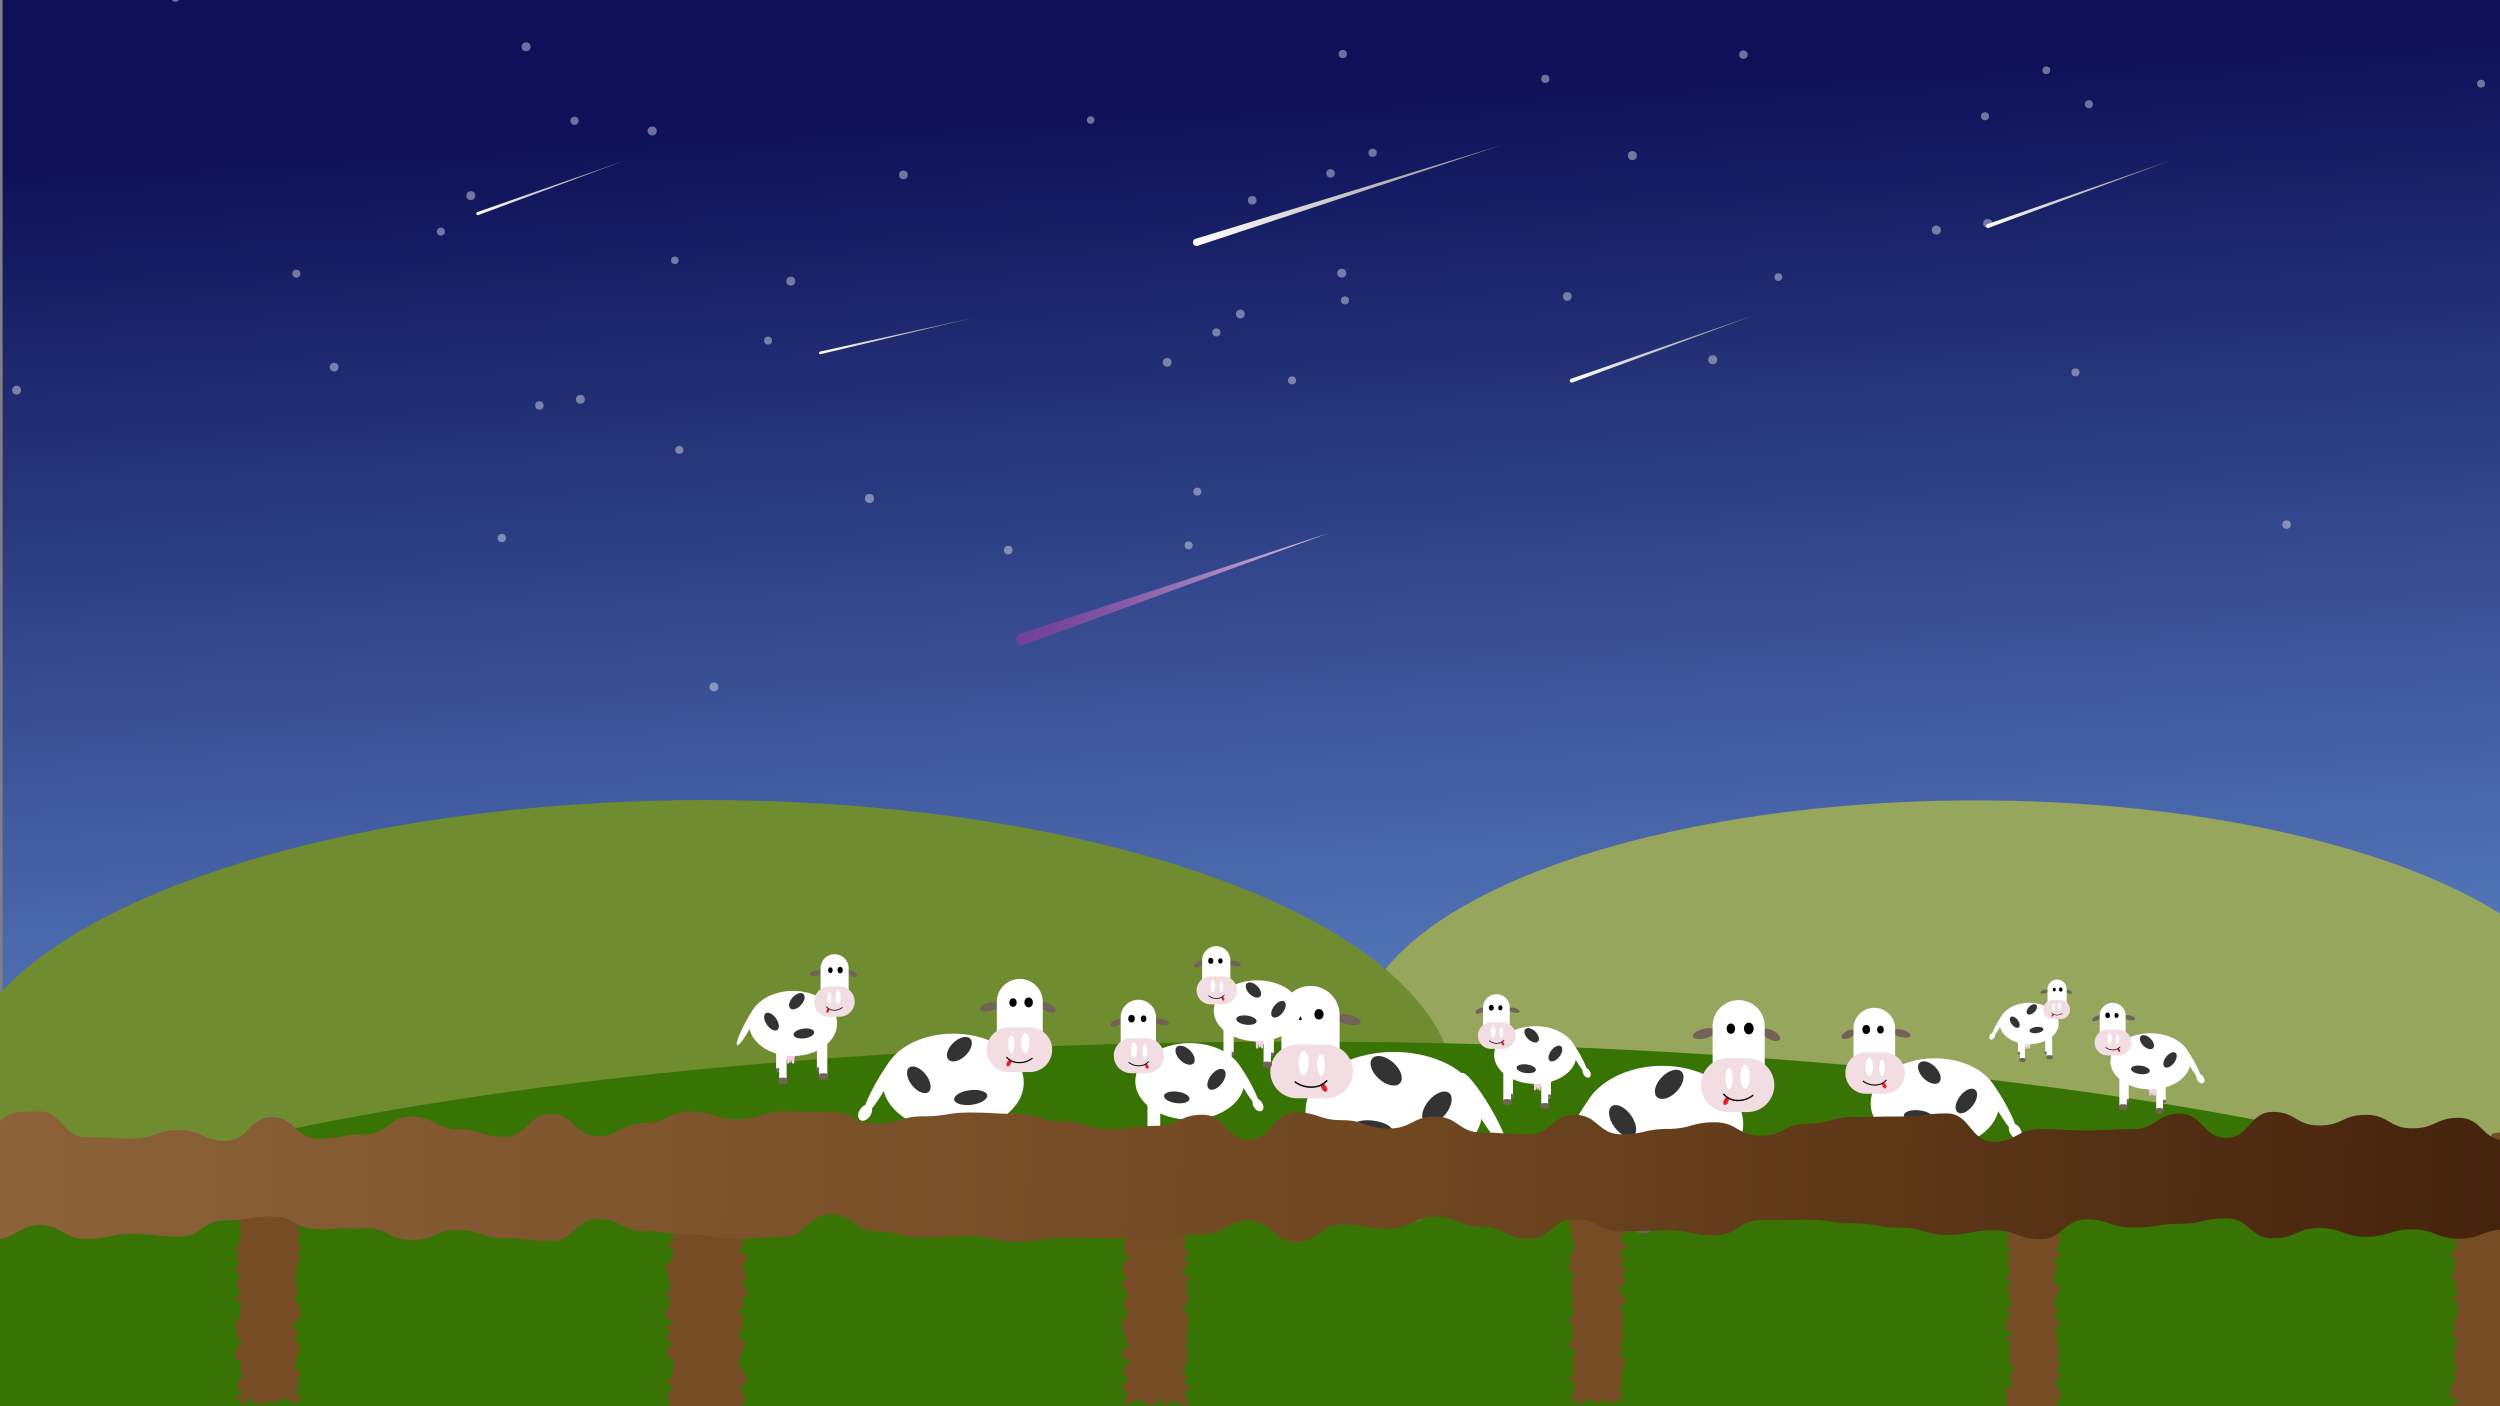 <svg xmlns="http://www.w3.org/2000/svg" xmlns:xlink="http://www.w3.org/1999/xlink" width="677.33mm" height="381mm" viewBox="0 0 1920 1080"><rect x="0" y="0" width="1920" height="1080" fill="#808080" stroke="none"/><defs><style>.cls-1{isolation:isolate;}.cls-2{fill:url(#linear-gradient);}.cls-3{fill:#96a65d;}.cls-4{fill:#6f8c30;}.cls-5{opacity:0.4;}.cls-6{fill:#fff;}.cls-7{mix-blend-mode:lighten;}.cls-8{fill:#838bc5;}.cls-9{fill:url(#linear-gradient-2);}.cls-10{fill:url(#linear-gradient-3);}.cls-11{fill:url(#linear-gradient-4);}.cls-12{fill:url(#linear-gradient-5);}.cls-13{fill:url(#linear-gradient-6);}.cls-14{fill:url(#linear-gradient-7);}.cls-15{fill:#387404;mix-blend-mode:darken;}.cls-16{fill:#736258;}.cls-17{fill:#f2d0e3;}.cls-18{fill:#f2dde3;}.cls-19{fill:#ed1c24;}.cls-20,.cls-22,.cls-23,.cls-24,.cls-25,.cls-26,.cls-27,.cls-28,.cls-29,.cls-30{fill:none;stroke:#000;stroke-miterlimit:10;}.cls-20{stroke-width:0.92px;}.cls-21{fill:#333;}.cls-22{stroke-width:0.59px;}.cls-23{stroke-width:0.54px;}.cls-24{stroke-width:1.13px;}.cls-25{stroke-width:0.53px;}.cls-26{stroke-width:0.39px;}.cls-27{stroke-width:0.84px;}.cls-28{stroke-width:0.57px;}.cls-29{stroke-width:1.08px;}.cls-30{stroke-width:0.72px;}.cls-31{fill:#754c24;}.cls-32{fill:url(#linear-gradient-8);}</style><linearGradient id="linear-gradient" x1="936.85" y1="992.71" x2="988.42" y2="33.9" gradientTransform="matrix(1, 0, 0, -1, 0, 1074.43)" gradientUnits="userSpaceOnUse"><stop offset="0" stop-color="#0e1158"/><stop offset="0.79" stop-color="#5b81c4"/><stop offset="1" stop-color="#7bb9e7"/></linearGradient><linearGradient id="linear-gradient-2" x1="780.42" y1="452.38" x2="1025.42" y2="452.38" gradientUnits="userSpaceOnUse"><stop offset="0" stop-color="#724098"/><stop offset="0.14" stop-color="#77479c"/><stop offset="0.33" stop-color="#855aa6"/><stop offset="0.56" stop-color="#9c7ab7"/><stop offset="0.82" stop-color="#bca5cf"/><stop offset="1" stop-color="#d5c7e1"/></linearGradient><linearGradient id="linear-gradient-3" x1="365.78" y1="144.11" x2="481.95" y2="144.11" gradientUnits="userSpaceOnUse"><stop offset="0" stop-color="#fff"/><stop offset="0.48" stop-color="#c6c6c6"/><stop offset="0.99" stop-color="#868685"/></linearGradient><linearGradient id="linear-gradient-4" x1="925.49" y1="131.25" x2="1147.74" y2="168.52" xlink:href="#linear-gradient-3"/><linearGradient id="linear-gradient-5" x1="628.99" y1="258.01" x2="748.74" y2="258.01" xlink:href="#linear-gradient-3"/><linearGradient id="linear-gradient-6" x1="1525.22" y1="149.04" x2="1669.24" y2="149.04" xlink:href="#linear-gradient-3"/><linearGradient id="linear-gradient-7" x1="1205.63" y1="267.74" x2="1349.65" y2="267.74" xlink:href="#linear-gradient-3"/><linearGradient id="linear-gradient-8" x1="-71.4" y1="1262.28" x2="1886.9" y2="1262.28" gradientTransform="matrix(1.01, 0.04, -0.03, 1.15, 103.24, -587.97)" gradientUnits="userSpaceOnUse"><stop offset="0" stop-color="#8c6239"/><stop offset="0.49" stop-color="#724922"/><stop offset="0.55" stop-color="#6f4721"/><stop offset="1" stop-color="#42210b"/></linearGradient></defs><g class="cls-1"><g id="Layer_1" data-name="Layer 1"><g id="BG2"><rect class="cls-2" x="2" width="1919" height="1080"/><ellipse class="cls-3" cx="1517.29" cy="799.5" rx="474.96" ry="184.79"/><ellipse class="cls-4" cx="541.75" cy="838.37" rx="575.5" ry="223.91"/><g id="stars" class="cls-5"><circle class="cls-6" cx="896.39" cy="278.24" r="3.37"/><circle class="cls-6" cx="548.27" cy="527.54" r="3.39"/><circle class="cls-6" cx="414.25" cy="311.38" r="3.25"/><circle class="cls-6" cx="256.61" cy="281.96" r="3.33"/><circle class="cls-6" cx="445.72" cy="306.67" r="3.41"/><circle class="cls-6" cx="404.05" cy="35.95" r="3.45"/><circle class="cls-6" cx="1253.66" cy="119.49" r="3.48"/><circle class="cls-6" cx="1571.59" cy="53.97" r="3"/><circle class="cls-6" cx="1338.93" cy="41.95" r="3.26"/><circle class="cls-6" cx="1186.79" cy="60.54" r="3.16"/><circle class="cls-6" cx="961.66" cy="153.82" r="3.32"/><circle class="cls-6" cx="607.3" cy="215.9" r="3.44"/><circle class="cls-6" cx="361.58" cy="150.25" r="3.44"/><circle class="cls-6" cx="667.75" cy="382.82" r="3.49"/><circle class="cls-6" cx="1032.96" cy="230.67" r="3.09"/><circle class="cls-6" cx="1031.25" cy="41.47" r="3.18"/><circle class="cls-6" cx="1315.37" cy="276.29" r="3.48"/><circle class="cls-6" cx="1487.13" cy="176.69" r="3.49"/><circle class="cls-6" cx="1905.45" cy="64.28" r="3.07"/><circle class="cls-6" cx="1756.08" cy="402.84" r="3.27"/><circle class="cls-6" cx="1524.5" cy="89.28" r="3.11"/><circle class="cls-6" cx="1365.74" cy="212.82" r="2.97"/><circle class="cls-6" cx="952.58" cy="241.17" r="3.38"/><circle class="cls-6" cx="837.66" cy="92.18" r="2.92"/><circle class="cls-6" cx="500.86" cy="100.6" r="3.49"/><circle class="cls-6" cx="338.59" cy="177.87" r="3.09"/><circle class="cls-6" cx="912.87" cy="418.85" r="3.1"/><circle class="cls-6" cx="934.15" cy="255.33" r="3.15"/><circle class="cls-6" cx="1021.85" cy="133.15" r="3.26"/><circle class="cls-6" cx="774.33" cy="422.43" r="3.3"/><circle class="cls-6" cx="521.74" cy="345.5" r="3.11"/><circle class="cls-6" cx="12.75" cy="299.62" r="3.42"/><circle class="cls-6" cx="385.36" cy="413.19" r="3.19"/><circle class="cls-6" cx="1604.29" cy="80.02" r="3.11"/><circle class="cls-6" cx="1593.98" cy="285.97" r="3.12"/><circle class="cls-6" cx="992.28" cy="292.13" r="3.11"/><circle class="cls-6" cx="919.55" cy="377.59" r="3.06"/><circle class="cls-6" cx="441.22" cy="92.76" r="3.16"/><circle class="cls-6" cx="518.29" cy="199.91" r="2.91"/><circle class="cls-6" cx="693.81" cy="134.33" r="3.37"/><circle class="cls-6" cx="1054.18" cy="117.35" r="3.21"/><circle class="cls-6" cx="1526.55" cy="171.54" r="3.44"/><circle class="cls-6" cx="1203.73" cy="227.66" r="3.34"/><circle class="cls-6" cx="1030.48" cy="209.79" r="3.45"/><circle class="cls-6" cx="589.9" cy="261.57" r="3.07"/><circle class="cls-6" cx="227.62" cy="210.19" r="3.07"/><circle class="cls-6" cx="134.69" cy="-1.94" r="3.28"/></g><g id="STARSNAKES"><g class="cls-7"><path class="cls-8" d="M785,491l236-81.77h0"/><path class="cls-9" d="M783.53,486.75,1021,409.23l-234.53,86a4.5,4.5,0,0,1-3.1-8.45Z"/></g><path class="cls-6" d="M367,164l113.75-41h0"/><path class="cls-10" d="M366.59,162.86,480.75,123,367.41,165.14a1.21,1.21,0,1,1-.84-2.27Z"/><path class="cls-6" d="M919.17,186.05,1154.58,111h0"/><path class="cls-11" d="M918.32,183.38,1154.58,111,920,188.71a2.8,2.8,0,1,1-1.76-5.31Z"/><path class="cls-6" d="M630,271l117.75-27h0"/><path class="cls-12" d="M629.78,270l118-26L630.22,272a1,1,0,0,1-1.2-.75,1,1,0,0,1,.74-1.2Z"/><path class="cls-6" d="M1526.73,173.56l141-50.55h0"/><path class="cls-13" d="M1526.23,172.15,1667.75,123l-140.51,52a1.5,1.5,0,0,1-1-2.82Z"/><path class="cls-6" d="M1207.15,292.26l141-50.55h0"/><path class="cls-14" d="M1206.64,290.85l141.53-49.14-140.51,52a1.5,1.5,0,1,1-1.05-2.81Z"/></g><ellipse class="cls-15" cx="995.79" cy="1036.26" rx="1105.54" ry="236.29"/><g id="CLOSWCOWS"><g id="goodcow"><ellipse class="cls-16" cx="760.25" cy="773.19" rx="7.92" ry="3.11" transform="translate(-161.1 201.42) rotate(-13.66)"/><ellipse class="cls-16" cx="804.8" cy="773.87" rx="3.04" ry="6.61" transform="translate(-242.91 1159.73) rotate(-64.1)"/><path class="cls-17" d="M724.92,876.49a1.21,1.21,0,1,0,2.41,0V865.92a1.21,1.21,0,0,0-2.41,0Z"/><path class="cls-17" d="M727.64,875.3a1.2,1.2,0,1,0,2.4,0V864.72a1.2,1.2,0,1,0-2.4,0Z"/><path class="cls-17" d="M730.7,875.76a1.54,1.54,0,0,0,3.08,0v-9.9a1.54,1.54,0,1,0-3.08,0Z"/><ellipse class="cls-17" cx="728.25" cy="866.21" rx="6.71" ry="7.89"/><path class="cls-6" d="M761.49,882.84a4,4,0,1,0,8.06,0V860.68a4,4,0,1,0-8.06,0Z"/><path class="cls-16" d="M760.53,884.41a2.63,2.63,0,0,0,2.63,2.63h2.59a2.63,2.63,0,0,0,0-5.26h-2.59a2.63,2.63,0,0,0-2.63,2.63Z"/><path class="cls-6" d="M764.06,889.82a5,5,0,1,0,10.08,0V856a5,5,0,0,0-10.08,0Z"/><path class="cls-16" d="M763.28,892.45a3.67,3.67,0,0,0,3.67,3.68h4.29a3.68,3.68,0,0,0,0-7.36H767a3.67,3.67,0,0,0-3.67,3.68Z"/><path class="cls-6" d="M711.4,883.52a3.35,3.35,0,0,0,6.7,0V864.68a3.35,3.35,0,0,0-6.7,0Z"/><path class="cls-16" d="M711,884.89a2.1,2.1,0,0,0,2.11,2.1h2a2.11,2.11,0,1,0,0-4.21h-2a2.11,2.11,0,0,0-2.11,2.11Z"/><path class="cls-6" d="M715.14,893.66a4.53,4.53,0,0,0,9.06,0V865.83a4.53,4.53,0,1,0-9.06,0Z"/><ellipse class="cls-6" cx="676.84" cy="832.78" rx="27.11" ry="4.22" transform="translate(-381.9 1007.99) rotate(-60.29)"/><ellipse class="cls-6" cx="732.07" cy="831.37" rx="54.18" ry="37.54"/><path class="cls-6" d="M765.56,791.82a17.64,17.64,0,1,0,35.28,0V769.46a17.64,17.64,0,0,0-35.28,0Z"/><path class="cls-18" d="M757.75,806.2a17.14,17.14,0,0,0,17.14,17.14h15.63a17.14,17.14,0,1,0,0-34.27H774.89a17.13,17.13,0,0,0-17.14,17.13Z"/><ellipse class="cls-6" cx="776.7" cy="801.96" rx="2.34" ry="6.84"/><ellipse class="cls-6" cx="787.44" cy="800.91" rx="3.06" ry="7.69"/><path class="cls-16" d="M713.82,897.53a3.68,3.68,0,0,0,3.68,3.68h4.28a3.68,3.68,0,1,0,0-7.35H717.5a3.67,3.67,0,0,0-3.68,3.67Z"/><ellipse cx="789.99" cy="769.86" rx="3.23" ry="3.79"/><ellipse cx="778.01" cy="769.96" rx="2.8" ry="3.3"/><ellipse class="cls-6" cx="664.41" cy="854.46" rx="6.86" ry="4.59" transform="translate(-415.56 926.57) rotate(-55.95)"/><ellipse class="cls-19" cx="774.84" cy="816.54" rx="2.71" ry="1.55" transform="translate(-311.61 1111.07) rotate(-61.67)"/><path class="cls-20" d="M773,811.79a11.36,11.36,0,0,0,6,3.85,16.3,16.3,0,0,0,13.92-3"/><ellipse class="cls-21" cx="705.66" cy="829.27" rx="6.68" ry="11.96" transform="translate(-361.61 613.43) rotate(-38.17)"/><ellipse class="cls-21" cx="736.79" cy="805.77" rx="11.58" ry="6.77" transform="translate(-352.74 734.74) rotate(-43.83)"/><ellipse class="cls-21" cx="745.47" cy="842.92" rx="12.78" ry="5.65" transform="translate(-100.11 100.47) rotate(-7.23)"/></g><g id="goodcow-2" data-name="goodcow"><ellipse class="cls-16" cx="626.64" cy="747.25" rx="4.97" ry="2.06" transform="translate(-170.72 185.76) rotate(-14.86)"/><ellipse class="cls-16" cx="654.5" cy="747.71" rx="2" ry="4.19" transform="translate(-313.75 971.14) rotate(-61.8)"/><path class="cls-17" d="M604.54,816.12a.76.76,0,1,0,1.52,0V809a.76.76,0,0,0-1.52,0Z"/><path class="cls-17" d="M606.24,815.32a.76.76,0,1,0,1.52,0v-7.13a.76.76,0,0,0-1.52,0Z"/><path class="cls-17" d="M608.16,815.64a1,1,0,1,0,1.93,0v-6.71a1,1,0,1,0-1.93,0Z"/><ellipse class="cls-17" cx="606.63" cy="809.23" rx="4.2" ry="5.26"/><path class="cls-6" d="M627.39,820.48a2.55,2.55,0,1,0,5.09,0V805.36a2.55,2.55,0,1,0-5.09,0Z"/><path class="cls-16" d="M626.76,821.35a1.73,1.73,0,0,0,1.73,1.73h1.56a1.73,1.73,0,0,0,0-3.46h-1.56a1.72,1.72,0,0,0-1.73,1.73Z"/><path class="cls-6" d="M629,825.18a3.18,3.18,0,0,0,6.36,0v-23a3.18,3.18,0,0,0-6.36,0Z"/><path class="cls-16" d="M628.48,826.71a2.42,2.42,0,0,0,2.42,2.42h2.54a2.43,2.43,0,1,0,0-4.85H630.9a2.42,2.42,0,0,0-2.42,2.43Z"/><path class="cls-6" d="M596.07,820.91a2.12,2.12,0,0,0,4.24,0V808.05a2.12,2.12,0,1,0-4.24,0Z"/><path class="cls-16" d="M595.76,821.67a1.38,1.38,0,0,0,1.38,1.38h1.24a1.38,1.38,0,0,0,0-2.76h-1.24a1.38,1.38,0,0,0-1.38,1.38Z"/><path class="cls-6" d="M598.4,827.71a2.87,2.87,0,0,0,5.73,0V808.77a2.87,2.87,0,1,0-5.73,0Z"/><ellipse class="cls-6" cx="574.48" cy="786.95" rx="17.8" ry="2.68" transform="translate(-390.29 923.13) rotate(-61.9)"/><ellipse class="cls-6" cx="609.02" cy="786.01" rx="33.88" ry="25.01"/><path class="cls-6" d="M630.21,760.82a10.78,10.78,0,0,0,21.56,0V743.61a10.78,10.78,0,1,0-21.56,0Z"/><path class="cls-18" d="M625.32,769.25a11.61,11.61,0,0,0,11.61,11.6h7.5a11.61,11.61,0,1,0,0-23.21h-7.5a11.61,11.61,0,0,0-11.61,11.61Z"/><ellipse class="cls-6" cx="636.92" cy="766.42" rx="1.46" ry="4.56"/><ellipse class="cls-6" cx="643.64" cy="765.72" rx="1.91" ry="5.12"/><path class="cls-16" d="M597.55,830.09a2.43,2.43,0,0,0,2.43,2.43h2.53a2.43,2.43,0,1,0,0-4.85H600a2.42,2.42,0,0,0-2.43,2.42Z"/><ellipse cx="645.23" cy="745.03" rx="2.02" ry="2.53"/><ellipse cx="637.75" cy="745.1" rx="1.75" ry="2.2"/><ellipse class="cls-19" cx="635.76" cy="776.13" rx="1.78" ry="0.98" transform="translate(-338.51 1015.67) rotate(-64.49)"/><path class="cls-22" d="M634.61,773a7.15,7.15,0,0,0,3.73,2.56,9.67,9.67,0,0,0,8.7-2"/><ellipse class="cls-21" cx="592.5" cy="784.61" rx="4.27" ry="7.79" transform="translate(-342.35 480.11) rotate(-34.9)"/><ellipse class="cls-21" cx="611.97" cy="768.96" rx="7.48" ry="4.36" transform="translate(-368.44 701.13) rotate(-47.53)"/><ellipse class="cls-21" cx="617.4" cy="793.71" rx="8" ry="3.76" transform="translate(-103.86 93.04) rotate(-7.95)"/></g><g id="goodcow-3" data-name="goodcow"><ellipse class="cls-16" cx="1162.66" cy="775.91" rx="1.83" ry="4.62" transform="translate(130.59 1718.58) rotate(-76.13)"/><ellipse class="cls-16" cx="1136.67" cy="776.31" rx="3.86" ry="1.79" transform="translate(-226.36 584.4) rotate(-26.32)"/><path class="cls-17" d="M1181.87,836.9a.7.7,0,0,0,1.4,0v-6.26a.7.7,0,1,0-1.4,0Z"/><path class="cls-17" d="M1180.28,836.19a.71.71,0,0,0,1.41,0v-6.26a.71.71,0,0,0-1.41,0Z"/><path class="cls-17" d="M1178.1,836.46a.9.9,0,0,0,1.8,0V830.6a.9.9,0,1,0-1.8,0Z"/><ellipse class="cls-17" cx="1181.33" cy="830.82" rx="3.91" ry="4.66"/><path class="cls-6" d="M1157.23,840.67a2.36,2.36,0,0,0,4.71,0V827.53a2.36,2.36,0,1,0-4.71,0Z"/><path class="cls-16" d="M1157.91,841.56a1.55,1.55,0,0,0,1.55,1.55h1.5a1.55,1.55,0,0,0,0-3.1h-1.5a1.56,1.56,0,0,0-1.55,1.55Z"/><path class="cls-6" d="M1154.56,844.79a2.95,2.95,0,1,0,5.89,0v-20a2.95,2.95,0,1,0-5.89,0Z"/><path class="cls-16" d="M1154.1,846.31a2.17,2.17,0,0,0,2.16,2.17h2.48a2.17,2.17,0,1,0,0-4.34h-2.48a2.17,2.17,0,0,0-2.16,2.17Z"/><path class="cls-6" d="M1187.25,841.06a2,2,0,1,0,3.91,0V829.89a2,2,0,1,0-3.91,0Z"/><path class="cls-16" d="M1187.79,841.84a1.23,1.23,0,0,0,1.23,1.24h1.17a1.24,1.24,0,1,0,0-2.47H1189a1.23,1.23,0,0,0-1.23,1.23Z"/><path class="cls-6" d="M1183.69,847.05a2.65,2.65,0,1,0,5.29,0V830.56a2.65,2.65,0,1,0-5.29,0Z"/><ellipse class="cls-6" cx="1211.32" cy="811.08" rx="2.47" ry="15.96" transform="translate(-242.16 699.11) rotate(-29.4)"/><ellipse class="cls-6" cx="1179.1" cy="810.25" rx="31.61" ry="22.16"/><path class="cls-6" d="M1139,787.1a10.25,10.25,0,1,0,20.49,0V773.5a10.25,10.25,0,0,0-20.49,0Z"/><path class="cls-18" d="M1135.05,795.39a10.14,10.14,0,0,0,10.14,10.15h8.74a10.15,10.15,0,0,0,0-20.3h-8.74a10.15,10.15,0,0,0-10.14,10.15Z"/><ellipse class="cls-6" cx="1153.07" cy="792.89" rx="1.36" ry="4.04"/><ellipse class="cls-6" cx="1146.8" cy="792.27" rx="1.78" ry="4.54"/><path class="cls-16" d="M1183,849.31a2.17,2.17,0,0,0,2.17,2.17h2.47a2.17,2.17,0,1,0,0-4.34h-2.47a2.17,2.17,0,0,0-2.17,2.17Z"/><ellipse cx="1145.31" cy="773.94" rx="1.88" ry="2.24"/><ellipse cx="1152.3" cy="774" rx="1.63" ry="1.95"/><ellipse class="cls-6" cx="1218.58" cy="823.88" rx="2.69" ry="4.04" transform="translate(-252.22 802.56) rotate(-33.23)"/><ellipse class="cls-19" cx="1154.15" cy="801.5" rx="0.91" ry="1.6" transform="translate(-240.53 630.23) rotate(-27.78)"/><path class="cls-23" d="M1155.22,798.69a6.63,6.63,0,0,1-3.48,2.28,9.41,9.41,0,0,1-8.11-1.75"/><ellipse class="cls-21" cx="1194.51" cy="809.01" rx="7.03" ry="3.91" transform="translate(-174.86 1263.08) rotate(-52.45)"/><ellipse class="cls-21" cx="1176.35" cy="795.14" rx="3.97" ry="6.79" transform="translate(-215.4 1076.33) rotate(-45.48)"/><ellipse class="cls-21" cx="1171.28" cy="817.07" rx="3.34" ry="7.46" transform="matrix(0.13, -0.99, 0.99, 0.13, 211.01, 1874.14)"/></g><g id="goodcow-4" data-name="goodcow"><ellipse class="cls-16" cx="1035.22" cy="782.89" rx="3.77" ry="9.9" transform="translate(38.28 1613.98) rotate(-76.91)"/><ellipse class="cls-16" cx="979.43" cy="783.72" rx="8.22" ry="3.7" transform="matrix(0.91, -0.42, 0.42, 0.91, -238.36, 482.89)"/><path class="cls-17" d="M1076.45,908a1.5,1.5,0,0,0,3,0V895.28a1.5,1.5,0,1,0-3,0Z"/><path class="cls-17" d="M1073,906.55a1.51,1.51,0,0,0,3,0V893.83a1.51,1.51,0,1,0-3,0Z"/><path class="cls-17" d="M1068.37,907.09a1.93,1.93,0,1,0,3.85,0V895.22a1.93,1.93,0,1,0-3.85,0Z"/><ellipse class="cls-17" cx="1075.29" cy="895.59" rx="8.4" ry="9.56"/><path class="cls-6" d="M1023.6,915.55a5,5,0,1,0,10,0V889.07a5,5,0,1,0-10,0Z"/><path class="cls-16" d="M1025.1,917.63a3.21,3.21,0,0,0,3.21,3.21h3.29a3.21,3.21,0,0,0,0-6.42h-3.29a3.21,3.21,0,0,0-3.21,3.21Z"/><path class="cls-6" d="M1017.86,924a6.28,6.28,0,1,0,12.56,0V883.42a6.28,6.28,0,0,0-12.56,0Z"/><path class="cls-16" d="M1016.91,927.38a4.48,4.48,0,0,0,4.48,4.47h5.5a4.48,4.48,0,1,0,0-9h-5.5a4.48,4.48,0,0,0-4.48,4.48Z"/><path class="cls-6" d="M1088,916.41a4.16,4.16,0,0,0,8.32,0V893.88a4.16,4.16,0,1,0-8.32,0Z"/><path class="cls-16" d="M1089.22,918.21a2.57,2.57,0,0,0,2.57,2.57h2.52a2.57,2.57,0,1,0,0-5.14h-2.52a2.57,2.57,0,0,0-2.57,2.57Z"/><path class="cls-6" d="M1080.39,928.63a5.64,5.64,0,1,0,11.28,0V895.32a5.64,5.64,0,1,0-11.28,0Z"/><ellipse class="cls-6" cx="1139.66" cy="855.08" rx="5.23" ry="33.12" transform="matrix(0.86, -0.51, 0.51, 0.86, -276.48, 698.45)"/><ellipse class="cls-6" cx="1070.51" cy="853.37" rx="67.85" ry="45.48"/><path class="cls-6" d="M984.14,804.31a22.34,22.34,0,1,0,44.68,0V779.52a22.34,22.34,0,1,0-44.68,0Z"/><path class="cls-18" d="M975.6,822.89a20.57,20.57,0,0,0,20.58,20.57H1018a20.58,20.58,0,1,0,0-41.15H996.18a20.57,20.57,0,0,0-20.58,20.58Z"/><ellipse class="cls-6" cx="1014.62" cy="817.74" rx="2.93" ry="8.29"/><ellipse class="cls-6" cx="1001.17" cy="816.47" rx="3.83" ry="9.31"/><path class="cls-16" d="M1078.84,933.53a4.48,4.48,0,0,0,4.48,4.48h5.5a4.48,4.48,0,0,0,0-9h-5.5a4.48,4.48,0,0,0-4.48,4.48Z"/><ellipse cx="997.98" cy="778.85" rx="4.04" ry="4.6"/><ellipse cx="1012.98" cy="778.97" rx="3.51" ry="3.99"/><ellipse class="cls-6" cx="1155.23" cy="881.34" rx="5.68" ry="8.4" transform="translate(-297.62 857.81) rotate(-36.41)"/><ellipse class="cls-19" cx="1016.95" cy="835.41" rx="1.93" ry="3.31" transform="translate(-281.24 619.08) rotate(-29.94)"/><path class="cls-24" d="M1019.25,829.66a14.23,14.23,0,0,1-7.46,4.66,20.92,20.92,0,0,1-17.42-3.58"/><ellipse class="cls-21" cx="1103.58" cy="850.83" rx="14.68" ry="8.25" transform="translate(-257.27 1150.64) rotate(-50.06)"/><ellipse class="cls-21" cx="1064.59" cy="822.37" rx="8.32" ry="14.27" transform="translate(-258.52 1065.31) rotate(-48.09)"/><ellipse class="cls-21" cx="1053.72" cy="867.37" rx="6.85" ry="16" transform="translate(66.24 1809.47) rotate(-83.11)"/></g><g id="goodcow-5" data-name="goodcow"><ellipse class="cls-16" cx="1635.55" cy="781.7" rx="1.78" ry="4.5" transform="translate(484.45 2182.07) rotate(-76.13)"/><ellipse class="cls-16" cx="1610.27" cy="782.09" rx="3.76" ry="1.74" transform="translate(-179.83 794.97) rotate(-26.32)"/><path class="cls-17" d="M1654.23,841a.69.69,0,0,0,1.37,0v-6.09a.69.69,0,0,0-1.37,0Z"/><path class="cls-17" d="M1652.69,840.33a.68.68,0,1,0,1.36,0v-6.08a.68.68,0,1,0-1.36,0Z"/><path class="cls-17" d="M1650.57,840.6a.88.88,0,0,0,1.75,0v-5.7a.88.88,0,1,0-1.75,0Z"/><ellipse class="cls-17" cx="1653.71" cy="835.11" rx="3.81" ry="4.53"/><path class="cls-6" d="M1630.27,844.69a2.29,2.29,0,0,0,4.58,0V831.91a2.29,2.29,0,1,0-4.58,0Z"/><path class="cls-16" d="M1630.93,845.56a1.5,1.5,0,0,0,1.51,1.5h1.45a1.51,1.51,0,1,0,0-3h-1.45a1.51,1.51,0,0,0-1.51,1.51Z"/><path class="cls-6" d="M1627.66,848.7a2.87,2.87,0,1,0,5.73,0V829.2a2.87,2.87,0,0,0-5.73,0Z"/><path class="cls-16" d="M1627.22,850.18a2.1,2.1,0,0,0,2.11,2.1h2.4a2.11,2.11,0,1,0,0-4.21h-2.4a2.1,2.1,0,0,0-2.11,2.11Z"/><path class="cls-6" d="M1659.46,845.07a1.91,1.91,0,1,0,3.81,0V834.21a1.91,1.91,0,1,0-3.81,0Z"/><path class="cls-16" d="M1660,845.83a1.2,1.2,0,0,0,1.2,1.21h1.13a1.21,1.21,0,1,0,0-2.41h-1.13a1.2,1.2,0,0,0-1.2,1.2Z"/><path class="cls-6" d="M1656,850.9a2.58,2.58,0,1,0,5.15,0v-16a2.58,2.58,0,1,0-5.15,0Z"/><ellipse class="cls-6" cx="1682.88" cy="815.91" rx="2.4" ry="15.52" transform="translate(-183.8 931.23) rotate(-29.4)"/><ellipse class="cls-6" cx="1651.54" cy="815.1" rx="30.74" ry="21.56"/><path class="cls-6" d="M1612.56,792.59a10,10,0,0,0,19.93,0V779.36a10,10,0,0,0-19.93,0Z"/><path class="cls-18" d="M1608.69,800.65a9.87,9.87,0,0,0,9.87,9.87h8.5a9.87,9.87,0,1,0,0-19.74h-8.5a9.87,9.87,0,0,0-9.87,9.87Z"/><ellipse class="cls-6" cx="1626.21" cy="798.22" rx="1.33" ry="3.93"/><ellipse class="cls-6" cx="1620.12" cy="797.61" rx="1.73" ry="4.41"/><path class="cls-16" d="M1655.28,853.09a2.1,2.1,0,0,0,2.11,2.11h2.41a2.11,2.11,0,0,0,0-4.21h-2.41a2.1,2.1,0,0,0-2.11,2.1Z"/><ellipse cx="1618.67" cy="779.78" rx="1.83" ry="2.18"/><ellipse cx="1625.47" cy="779.84" rx="1.59" ry="1.89"/><ellipse class="cls-6" cx="1689.93" cy="828.36" rx="2.61" ry="3.92" transform="translate(-177.59 1061.61) rotate(-33.23)"/><ellipse class="cls-19" cx="1627.27" cy="806.59" rx="0.88" ry="1.55" transform="translate(-188.38 851.31) rotate(-27.78)"/><path class="cls-25" d="M1628.31,803.86a6.35,6.35,0,0,1-3.38,2.21,9.09,9.09,0,0,1-7.89-1.7"/><ellipse class="cls-21" cx="1666.53" cy="813.9" rx="6.84" ry="3.81" transform="translate(5.64 1639.24) rotate(-52.45)"/><ellipse class="cls-21" cx="1648.86" cy="800.41" rx="3.86" ry="6.61" transform="translate(-77.96 1414.8) rotate(-45.48)"/><ellipse class="cls-21" cx="1643.93" cy="821.74" rx="3.24" ry="7.26" transform="translate(618.54 2346.97) rotate(-82.65)"/></g><g id="goodcow-6" data-name="goodcow"><ellipse class="cls-16" cx="1570.23" cy="761.39" rx="3.32" ry="1.32" transform="translate(-136.77 398.76) rotate(-13.87)"/><ellipse class="cls-16" cx="1588.89" cy="761.67" rx="1.28" ry="2.77" transform="translate(201.73 1848.19) rotate(-63.68)"/><path class="cls-17" d="M1555.43,805.17a.5.5,0,0,0,.51.5.5.5,0,0,0,.5-.5v-4.49a.5.5,0,0,0-.5-.51.51.51,0,0,0-.51.51Z"/><path class="cls-17" d="M1556.57,804.66a.51.51,0,1,0,1,0v-4.49a.51.51,0,0,0-1,0Z"/><path class="cls-17" d="M1557.85,804.86a.65.65,0,0,0,1.29,0v-4.21a.65.65,0,1,0-1.29,0Z"/><ellipse class="cls-17" cx="1556.83" cy="800.81" rx="2.81" ry="3.34"/><path class="cls-6" d="M1570.74,807.88a1.7,1.7,0,0,0,3.39,0v-9.44a1.7,1.7,0,0,0-3.39,0Z"/><path class="cls-16" d="M1570.34,808.52a1.11,1.11,0,0,0,1.11,1.11h1.08a1.11,1.11,0,1,0,0-2.22h-1.08a1.11,1.11,0,0,0-1.11,1.11Z"/><path class="cls-6" d="M1571.82,810.84a2.12,2.12,0,0,0,4.23,0V796.45a2.12,2.12,0,1,0-4.23,0Z"/><path class="cls-16" d="M1571.49,811.93a1.55,1.55,0,0,0,1.55,1.55h1.78a1.56,1.56,0,1,0,0-3.11H1573a1.56,1.56,0,0,0-1.55,1.56Z"/><path class="cls-6" d="M1549.77,808.16a1.41,1.41,0,1,0,2.81,0v-8a1.41,1.41,0,1,0-2.81,0Z"/><path class="cls-16" d="M1549.58,808.72a.89.89,0,0,0,.89.89h.83a.89.89,0,1,0,0-1.78h-.83a.89.89,0,0,0-.89.89Z"/><path class="cls-6" d="M1551.33,812.46a1.9,1.9,0,1,0,3.8,0V800.62a1.9,1.9,0,0,0-3.8,0Z"/><ellipse class="cls-6" cx="1535.3" cy="786.64" rx="11.46" ry="1.77" transform="translate(96.27 1738.03) rotate(-60.6)"/><ellipse class="cls-6" cx="1558.43" cy="786.04" rx="22.69" ry="15.91"/><path class="cls-6" d="M1572.48,769.42a7.36,7.36,0,0,0,14.72,0v-9.76a7.36,7.36,0,0,0-14.72,0Z"/><path class="cls-18" d="M1569.21,775.38a7.28,7.28,0,0,0,7.29,7.28h6.27a7.29,7.29,0,0,0,0-14.57h-6.27a7.29,7.29,0,0,0-7.29,7.29Z"/><ellipse class="cls-6" cx="1577.12" cy="773.58" rx="0.98" ry="2.9"/><ellipse class="cls-6" cx="1581.62" cy="773.13" rx="1.28" ry="3.26"/><path class="cls-16" d="M1550.78,814.08a1.55,1.55,0,0,0,1.55,1.56h1.78a1.56,1.56,0,0,0,0-3.12h-1.78a1.55,1.55,0,0,0-1.55,1.56Z"/><ellipse cx="1582.68" cy="759.97" rx="1.35" ry="1.61"/><ellipse cx="1577.67" cy="760.01" rx="1.17" ry="1.4"/><ellipse class="cls-6" cx="1530.09" cy="795.82" rx="2.9" ry="1.93" transform="translate(25.88 1639.54) rotate(-56.77)"/><ellipse class="cls-19" cx="1576.34" cy="779.76" rx="1.15" ry="0.65" transform="translate(151.81 1811.06) rotate(-62.22)"/><path class="cls-26" d="M1575.57,777.75a4.78,4.78,0,0,0,2.5,1.63,6.73,6.73,0,0,0,5.82-1.26"/><ellipse class="cls-21" cx="1547.36" cy="785.15" rx="2.81" ry="5.05" transform="translate(-157.95 1105.6) rotate(-37.55)"/><ellipse class="cls-21" cx="1560.4" cy="775.19" rx="4.88" ry="2.85" transform="translate(-95.69 1316.61) rotate(-44.52)"/><ellipse class="cls-21" cx="1564.04" cy="790.94" rx="5.36" ry="2.39" transform="translate(-88.37 206.7) rotate(-7.35)"/></g><g id="goodcow-7" data-name="goodcow"><ellipse class="cls-16" cx="1460.38" cy="793.74" rx="2.86" ry="7.22" transform="translate(339.59 2021.17) rotate(-76.13)"/><ellipse class="cls-16" cx="1419.79" cy="794.37" rx="6.03" ry="2.79" transform="translate(-205.02 711.79) rotate(-26.32)"/><path class="cls-17" d="M1490.37,889a1.1,1.1,0,1,0,2.19,0v-9.77a1.1,1.1,0,1,0-2.19,0Z"/><path class="cls-17" d="M1487.89,887.87a1.1,1.1,0,0,0,2.2,0V878.1a1.1,1.1,0,0,0-2.2,0Z"/><path class="cls-17" d="M1484.49,888.3a1.41,1.41,0,1,0,2.81,0v-9.15a1.41,1.41,0,1,0-2.81,0Z"/><ellipse class="cls-17" cx="1489.53" cy="879.49" rx="6.11" ry="7.27"/><path class="cls-6" d="M1451.9,894.86a3.68,3.68,0,0,0,7.36,0V874.35a3.68,3.68,0,1,0-7.36,0Z"/><path class="cls-16" d="M1453,896.26a2.42,2.42,0,0,0,2.42,2.42h2.34a2.42,2.42,0,1,0,0-4.83h-2.34a2.41,2.41,0,0,0-2.42,2.41Z"/><path class="cls-6" d="M1447.72,901.31a4.6,4.6,0,0,0,9.2,0V870a4.6,4.6,0,0,0-9.2,0Z"/><path class="cls-16" d="M1447,903.68a3.38,3.38,0,0,0,3.39,3.38h3.86a3.39,3.39,0,1,0,0-6.77h-3.86a3.39,3.39,0,0,0-3.39,3.39Z"/><path class="cls-6" d="M1498.77,895.49a3.06,3.06,0,0,0,6.11,0V878a3.06,3.06,0,1,0-6.11,0Z"/><path class="cls-16" d="M1499.61,896.7a1.93,1.93,0,0,0,1.93,1.94h1.82a1.94,1.94,0,0,0,0-3.87h-1.82a1.93,1.93,0,0,0-1.93,1.93Z"/><path class="cls-6" d="M1493.21,904.84a4.14,4.14,0,0,0,8.27,0V879.08a4.14,4.14,0,0,0-8.27,0Z"/><ellipse class="cls-6" cx="1536.36" cy="848.67" rx="3.85" ry="24.92" transform="translate(-218.75 863.52) rotate(-29.4)"/><ellipse class="cls-6" cx="1486.05" cy="847.37" rx="49.36" ry="34.61"/><path class="cls-6" d="M1423.47,811.22a16,16,0,0,0,32,0V790a16,16,0,0,0-32,0Z"/><path class="cls-18" d="M1417.26,824.17A15.85,15.85,0,0,0,1433.1,840h13.64a15.85,15.85,0,1,0,0-31.69H1433.1a15.84,15.84,0,0,0-15.84,15.84Z"/><ellipse class="cls-6" cx="1445.39" cy="820.26" rx="2.13" ry="6.31"/><ellipse class="cls-6" cx="1435.61" cy="819.29" rx="2.79" ry="7.09"/><path class="cls-16" d="M1492.06,908.36a3.38,3.38,0,0,0,3.38,3.38h3.86a3.38,3.38,0,1,0,0-6.76h-3.86a3.38,3.38,0,0,0-3.38,3.38Z"/><ellipse cx="1433.29" cy="790.67" rx="2.94" ry="3.5"/><ellipse cx="1444.2" cy="790.76" rx="2.55" ry="3.04"/><ellipse class="cls-6" cx="1547.69" cy="868.65" rx="4.2" ry="6.3" transform="translate(-222.94 990.24) rotate(-33.23)"/><ellipse class="cls-19" cx="1447.09" cy="833.7" rx="1.42" ry="2.49" transform="translate(-221.78 770.46) rotate(-27.78)"/><path class="cls-27" d="M1448.76,829.33a10.31,10.31,0,0,1-5.43,3.54,14.66,14.66,0,0,1-12.67-2.73"/><ellipse class="cls-21" cx="1510.11" cy="845.43" rx="10.98" ry="6.11" transform="translate(-80.46 1527.54) rotate(-52.45)"/><ellipse class="cls-21" cx="1481.75" cy="823.78" rx="6.2" ry="10.61" transform="translate(-144.56 1302.63) rotate(-45.48)"/><ellipse class="cls-21" cx="1473.84" cy="858.02" rx="5.21" ry="11.65" transform="translate(434.23 2209.91) rotate(-82.65)"/></g><g id="goodcow-8" data-name="goodcow"><ellipse class="cls-16" cx="948.21" cy="740.02" rx="1.94" ry="4.89" transform="translate(2.4 1483.1) rotate(-76.13)"/><ellipse class="cls-16" cx="920.74" cy="740.45" rx="4.08" ry="1.89" transform="translate(-232.84 484.95) rotate(-26.32)"/><path class="cls-17" d="M968.51,804.48a.74.74,0,0,0,1.48,0v-6.61a.74.74,0,1,0-1.48,0Z"/><path class="cls-17" d="M966.83,803.73a.76.76,0,0,0,.75.75.75.75,0,0,0,.74-.75v-6.61a.74.74,0,0,0-.74-.74.75.75,0,0,0-.75.74Z"/><path class="cls-17" d="M964.53,804a1,1,0,1,0,1.9,0v-6.19a.95.95,0,0,0-1.9,0Z"/><ellipse class="cls-17" cx="967.94" cy="798.06" rx="4.14" ry="4.92"/><path class="cls-6" d="M942.47,808.47a2.49,2.49,0,0,0,5,0V794.58a2.49,2.49,0,1,0-5,0Z"/><path class="cls-16" d="M943.19,809.41a1.63,1.63,0,0,0,1.64,1.64h1.58a1.64,1.64,0,1,0,0-3.27h-1.58a1.63,1.63,0,0,0-1.64,1.63Z"/><path class="cls-6" d="M939.64,812.83a3.12,3.12,0,0,0,6.23,0V791.64a3.12,3.12,0,0,0-6.23,0Z"/><path class="cls-16" d="M939.16,814.43a2.28,2.28,0,0,0,2.29,2.29h2.61a2.29,2.29,0,1,0,0-4.58h-2.61a2.29,2.29,0,0,0-2.29,2.29Z"/><path class="cls-6" d="M974.19,808.89a2.07,2.07,0,0,0,4.14,0V797.08a2.07,2.07,0,1,0-4.14,0Z"/><path class="cls-16" d="M974.76,809.71a1.31,1.31,0,0,0,1.31,1.31h1.23a1.31,1.31,0,1,0,0-2.62h-1.23a1.31,1.31,0,0,0-1.31,1.31Z"/><path class="cls-6" d="M970.43,815.22a2.8,2.8,0,1,0,5.6,0V797.78a2.8,2.8,0,1,0-5.6,0Z"/><ellipse class="cls-6" cx="999.64" cy="777.2" rx="2.61" ry="16.87" transform="translate(-252.79 590.83) rotate(-29.4)"/><ellipse class="cls-6" cx="965.59" cy="776.32" rx="33.41" ry="23.43"/><path class="cls-6" d="M923.23,751.85a10.83,10.83,0,0,0,21.66,0V737.48a10.83,10.83,0,0,0-21.66,0Z"/><path class="cls-18" d="M919,760.62a10.72,10.72,0,0,0,10.73,10.72H939a10.73,10.73,0,1,0,0-21.45h-9.23A10.72,10.72,0,0,0,919,760.62Z"/><ellipse class="cls-6" cx="938.07" cy="757.97" rx="1.44" ry="4.27"/><ellipse class="cls-6" cx="931.44" cy="757.31" rx="1.89" ry="4.8"/><path class="cls-16" d="M969.65,817.6a2.29,2.29,0,0,0,2.29,2.29h2.62a2.29,2.29,0,0,0,0-4.58h-2.62a2.3,2.3,0,0,0-2.29,2.29Z"/><ellipse cx="929.87" cy="737.94" rx="1.99" ry="2.37"/><ellipse cx="937.26" cy="738" rx="1.73" ry="2.06"/><ellipse class="cls-6" cx="1007.31" cy="790.72" rx="2.84" ry="4.27" transform="translate(-268.6 681.35) rotate(-33.23)"/><ellipse class="cls-19" cx="939.21" cy="767.07" rx="0.96" ry="1.69" transform="translate(-249.25 526.1) rotate(-27.78)"/><path class="cls-28" d="M940.35,764.11a7.12,7.12,0,0,1-3.68,2.4,10,10,0,0,1-8.58-1.85"/><ellipse class="cls-21" cx="981.87" cy="775.01" rx="7.43" ry="4.14" transform="translate(-230.96 1081.21) rotate(-52.45)"/><ellipse class="cls-21" cx="962.67" cy="760.35" rx="4.2" ry="7.18" transform="translate(-254.45 913.59) rotate(-45.48)"/><ellipse class="cls-21" cx="957.32" cy="783.53" rx="3.53" ry="7.88" transform="translate(57.7 1632.68) rotate(-82.65)"/></g><g id="goodcow-9" data-name="goodcow"><ellipse class="cls-16" cx="1308.91" cy="793.88" rx="9.12" ry="3.71" transform="translate(-156.29 350.39) rotate(-14.4)"/><ellipse class="cls-16" cx="1360.11" cy="794.69" rx="3.6" ry="7.65" transform="translate(29.85 1638.41) rotate(-62.68)"/><path class="cls-17" d="M1268.3,917.47a1.39,1.39,0,0,0,2.77,0V904.72a1.39,1.39,0,1,0-2.77,0Z"/><path class="cls-17" d="M1271.42,916a1.39,1.39,0,1,0,2.77,0V903.28a1.39,1.39,0,0,0-2.77,0Z"/><path class="cls-17" d="M1274.93,916.6a1.78,1.78,0,1,0,3.56,0v-12a1.78,1.78,0,0,0-3.56,0Z"/><ellipse class="cls-17" cx="1272.12" cy="905.12" rx="7.71" ry="9.43"/><path class="cls-6" d="M1310.3,925.21a4.67,4.67,0,1,0,9.33,0V898.3a4.67,4.67,0,0,0-9.33,0Z"/><path class="cls-16" d="M1309.17,926.88a3.12,3.12,0,0,0,3.11,3.12h2.91a3.12,3.12,0,0,0,0-6.24h-2.91a3.12,3.12,0,0,0-3.11,3.12Z"/><path class="cls-6" d="M1313.25,933.6a5.83,5.83,0,1,0,11.65,0v-41a5.83,5.83,0,1,0-11.65,0Z"/><path class="cls-16" d="M1312.32,936.5a4.37,4.37,0,0,0,4.37,4.37h4.76a4.37,4.37,0,1,0,0-8.74h-4.76a4.37,4.37,0,0,0-4.37,4.37Z"/><path class="cls-6" d="M1252.73,926a3.88,3.88,0,1,0,7.76,0V903.12a3.88,3.88,0,1,0-7.76,0Z"/><path class="cls-16" d="M1252.19,927.45a2.49,2.49,0,0,0,2.49,2.49H1257a2.49,2.49,0,0,0,0-5h-2.28a2.5,2.5,0,0,0-2.49,2.49Z"/><path class="cls-6" d="M1257,938.17a5.25,5.25,0,0,0,10.49,0V904.43a5.25,5.25,0,0,0-10.49,0Z"/><ellipse class="cls-6" cx="1213.04" cy="865.14" rx="32.12" ry="4.89" transform="translate(-128.24 1513.91) rotate(-61.31)"/><ellipse class="cls-6" cx="1276.52" cy="863.45" rx="62.27" ry="44.9"/><path class="cls-6" d="M1315.29,817.47a20,20,0,0,0,40,0V788.09a20,20,0,0,0-40,0Z"/><path class="cls-18" d="M1306.32,833.35a20.71,20.71,0,0,0,20.7,20.71h15.39a20.71,20.71,0,0,0,0-41.41H1327a20.7,20.7,0,0,0-20.7,20.7Z"/><ellipse class="cls-6" cx="1327.81" cy="828.28" rx="2.69" ry="8.18"/><ellipse class="cls-6" cx="1340.16" cy="827.02" rx="3.51" ry="9.19"/><path class="cls-16" d="M1255.48,942.58a4.37,4.37,0,0,0,4.37,4.37h4.76a4.38,4.38,0,0,0,0-8.75h-4.76a4.37,4.37,0,0,0-4.37,4.38Z"/><ellipse cx="1343.09" cy="789.89" rx="3.71" ry="4.54"/><ellipse cx="1329.32" cy="790.01" rx="3.22" ry="3.94"/><ellipse class="cls-6" cx="1198.75" cy="891.06" rx="8.11" ry="5.34" transform="translate(-186.25 1450.31) rotate(-58.61)"/><ellipse class="cls-19" cx="1325.67" cy="845.72" rx="3.21" ry="1.8" transform="translate(-23.04 1654.19) rotate(-63.48)"/><path class="cls-29" d="M1323.56,840a13.08,13.08,0,0,0,6.86,4.6,18.1,18.1,0,0,0,16-3.54"/><ellipse class="cls-21" cx="1246.16" cy="860.94" rx="7.79" ry="14.1" transform="translate(-267.99 899.56) rotate(-36.1)"/><ellipse class="cls-21" cx="1281.95" cy="832.84" rx="13.57" ry="7.93" transform="translate(-206.77 1180.29) rotate(-46.15)"/><ellipse class="cls-21" cx="1291.92" cy="877.27" rx="14.7" ry="6.75" transform="matrix(0.99, -0.13, 0.13, 0.99, -105.5, 180.22)"/></g><g id="goodcow-10" data-name="goodcow"><ellipse class="cls-16" cx="892.01" cy="784.94" rx="2.43" ry="6.13" transform="translate(-83.93 1462.7) rotate(-76.13)"/><ellipse class="cls-16" cx="857.55" cy="785.48" rx="5.12" ry="2.37" transform="translate(-259.35 461.61) rotate(-26.32)"/><path class="cls-17" d="M917.48,865.8a.93.93,0,1,0,1.86,0v-8.29a.93.93,0,1,0-1.86,0Z"/><path class="cls-17" d="M915.37,864.87a.94.94,0,0,0,1.87,0v-8.3a.94.94,0,0,0-1.87,0Z"/><path class="cls-17" d="M912.48,865.23a1.2,1.2,0,0,0,2.39,0v-7.77a1.2,1.2,0,1,0-2.39,0Z"/><ellipse class="cls-17" cx="916.77" cy="857.75" rx="5.19" ry="6.17"/><path class="cls-6" d="M884.81,870.8a3.13,3.13,0,1,0,6.25,0V853.38a3.13,3.13,0,0,0-6.25,0Z"/><path class="cls-16" d="M885.72,872a2.05,2.05,0,0,0,2,2h2a2,2,0,0,0,0-4.1h-2a2.05,2.05,0,0,0-2,2Z"/><path class="cls-6" d="M881.27,876.27a3.91,3.91,0,1,0,7.81,0V849.7a3.91,3.91,0,1,0-7.81,0Z"/><path class="cls-16" d="M880.66,878.28a2.87,2.87,0,0,0,2.87,2.88h3.28a2.88,2.88,0,1,0,0-5.75h-3.28a2.87,2.87,0,0,0-2.87,2.87Z"/><path class="cls-6" d="M924.61,871.33a2.6,2.6,0,1,0,5.19,0V856.52a2.6,2.6,0,1,0-5.19,0Z"/><path class="cls-16" d="M925.32,872.36A1.64,1.64,0,0,0,927,874h1.55a1.64,1.64,0,0,0,0-3.28H927a1.65,1.65,0,0,0-1.64,1.64Z"/><path class="cls-6" d="M919.89,879.27a3.51,3.51,0,0,0,7,0V857.4a3.51,3.51,0,0,0-7,0Z"/><ellipse class="cls-6" cx="956.52" cy="831.58" rx="3.27" ry="21.16" transform="translate(-285.04 576.67) rotate(-29.4)"/><ellipse class="cls-6" cx="913.81" cy="830.47" rx="41.91" ry="29.38"/><path class="cls-6" d="M860.68,799.78a13.59,13.59,0,1,0,27.17,0v-18a13.59,13.59,0,1,0-27.17,0Z"/><path class="cls-18" d="M855.4,810.78a13.45,13.45,0,0,0,13.46,13.45h11.58a13.45,13.45,0,1,0,0-26.9H868.86a13.45,13.45,0,0,0-13.46,13.45Z"/><ellipse class="cls-6" cx="879.29" cy="807.46" rx="1.81" ry="5.35"/><ellipse class="cls-6" cx="870.98" cy="806.64" rx="2.36" ry="6.02"/><path class="cls-16" d="M918.91,882.26a2.87,2.87,0,0,0,2.87,2.87h3.28a2.87,2.87,0,1,0,0-5.74h-3.28a2.87,2.87,0,0,0-2.87,2.87Z"/><ellipse cx="869.01" cy="782.33" rx="2.5" ry="2.97"/><ellipse cx="878.27" cy="782.41" rx="2.17" ry="2.58"/><ellipse class="cls-6" cx="966.14" cy="848.55" rx="3.56" ry="5.35" transform="translate(-307.02 668.25) rotate(-33.23)"/><ellipse class="cls-19" cx="880.73" cy="818.87" rx="1.2" ry="2.12" transform="translate(-280.13 504.81) rotate(-27.78)"/><path class="cls-30" d="M882.15,815.16a8.87,8.87,0,0,1-4.61,3,12.48,12.48,0,0,1-10.76-2.32"/><ellipse class="cls-21" cx="934.24" cy="828.83" rx="9.32" ry="5.19" transform="translate(-292.24 1064.47) rotate(-52.45)"/><ellipse class="cls-21" cx="910.16" cy="810.44" rx="5.26" ry="9" transform="translate(-305.86 891.11) rotate(-45.48)"/><ellipse class="cls-21" cx="903.44" cy="839.52" rx="4.42" ry="9.89" transform="matrix(0.13, -0.99, 0.99, 0.13, -44.81, 1628.07)"/></g></g><g id="bridge"><path class="cls-31" d="M227.91,1076.38c-1.31,1.34-1.53,1.07-3.4,1.07s-1.88-3.19-3.75-3.19-1.88-.34-3.75-.34-1.87,2.65-3.75,2.65-1.87.68-3.75.68-1.87-1-3.75-1-1.87,2.91-3.75,2.91-1.87-1-3.75-1-1.87-.86-3.75-.86-1.87-3.34-3.75-3.34-1.87,5.45-3.75,5.45-1.13-2.71-2.45-4-3.3-.6-3.3-2.5,4.7-1.89,4.7-3.79-3.75-1.9-3.75-3.79.55-1.9.55-3.8,3.34-1.89,3.34-3.79-.79-1.89-.79-3.79-1.33-1.89-1.33-3.79,1.27-1.89,1.27-3.79-4.69-1.9-4.69-3.79.33-1.9.33-3.8,1-1.9,1-3.79,4.09-1.9,4.09-3.79-3.13-1.9-3.13-3.8-1-1.89-1-3.79-.4-1.9-.4-3.8-1.15-1.89-1.15-3.79,4.12-1.9,4.12-3.79.05-1.9.05-3.8.08-1.89.08-3.79,1.23-1.9,1.23-3.8-5.22-1.9-5.22-3.79,4.33-1.9,4.33-3.8-1.88-1.9-1.88-3.79-1.9-1.9-1.9-3.8,2.92-1.9,2.92-3.8-1.39-1.89-1.39-3.79-2.42-1.9-2.42-3.8,4.12-1.9,4.12-3.79-2.54-1.9-2.54-3.8,1.16-1.9,1.16-3.8-1.92-1.9-1.92-3.8,2-1.89,2-3.79,1-1.9,1-3.8,1.87-1.9,1.87-3.8-1.94-1.9-1.94-3.79,1.58-1.9,1.58-3.8-4.11-1.9-4.11-3.79,2.08-1.9,2.08-3.8-1.41-1.9-1.41-3.8,1.67-1.9,1.67-3.79-.3-1.9-.3-3.8-1.61-1.9-1.61-3.8.05-1.9.05-3.8.57-1.9.57-3.8,2.07-1.9,2.07-3.8,1.36-1.9,1.36-3.8-4.75-1.9-4.75-3.8,1-1.9,1-3.81-1-3.1.34-4.45,2.53-.19,4.41-.19,1.87-1.2,3.75-1.2,1.87,4.5,3.74,4.5,1.88-1.51,3.75-1.51,1.88-1,3.75-1,1.87,2.42,3.75,2.42,1.87-3.4,3.75-3.4,1.87,2.17,3.75,2.17,1.87,1.82,3.75,1.82,1.87-2,3.75-2,1.88.51,3.75.51,2.34-2.71,3.66-1.37,2.21,1.79,2.21,3.69-.33,1.9-.33,3.8-2.84,1.89-2.84,3.79-.8,1.89-.8,3.79,2.11,1.9,2.11,3.79-.6,1.9-.6,3.79,2.08,1.9,2.08,3.79-2.55,1.9-2.55,3.79,2.57,1.9,2.57,3.8.57,1.9.57,3.79-1.34,1.9-1.34,3.8-2.63,1.89-2.63,3.79,4.23,1.89,4.23,3.79-2.3,1.9-2.3,3.79,2.49,1.9,2.49,3.8-3,1.9-3,3.79,2.21,1.9,2.21,3.8.48,1.89.48,3.79-2.08,1.9-2.08,3.8,1.94,1.89,1.94,3.79-2.61,1.9-2.61,3.8-.5,1.9-.5,3.79.14,1.9.14,3.8-1.12,1.9-1.12,3.79,1.23,1.9,1.23,3.8,0,1.9,0,3.8.9,1.89.9,3.79-2.28,1.9-2.28,3.8,3.21,1.9,3.21,3.8.08,1.89.08,3.79,1.28,1.9,1.28,3.8-1.14,1.9-1.14,3.8-3.45,1.89-3.45,3.79-1,1.9-1,3.8,4.57,1.9,4.57,3.8-3.13,1.89-3.13,3.79,1.31,1.9,1.31,3.8,2.71,1.9,2.71,3.79-1.35,1.9-1.35,3.8-1.39,1.9-1.39,3.8-.26,1.9-.26,3.8-1.84,1.9-1.84,3.8,5.1,1.9,5.1,3.8-2.16,1.9-2.16,3.8-.09,1.89-.09,3.79.86,1.9.86,3.8-3.85,1.9-3.85,3.8,4.58,1.51,4.9,3.39S229.24,1075,227.91,1076.38Z"/><path class="cls-31" d="M1935.1,1099.57c-1.54,1.54-4-1.85-6.21-1.85s-2.18.83-4.36.83-2.18.89-4.36.89-2.18-2-4.36-2-2.18-.43-4.37-.43-2.18,3.09-4.36,3.09-2.18-.64-4.36-.64-2.18.28-4.36.28-2.19-3.33-4.37-3.33-2.18-.16-4.37-.16-1.09,1.28-2.64-.26-3.19-.44-3.19-2.61,1.35-2.17,1.35-4.34-1.83-2.18-1.83-4.35-.59-2.17-.59-4.34,5.31-2.17,5.31-4.35-6.08-2.17-6.08-4.34.45-2.18.45-4.35,1.45-2.17,1.45-4.34,1.83-2.17,1.83-4.34-.66-2.17-.66-4.34,1.73-2.17,1.73-4.34-2.45-2.17-2.45-4.34,1.16-2.18,1.16-4.35-1.43-2.17-1.43-4.34,2.74-2.17,2.74-4.34-.3-2.17-.3-4.34-3.29-2.18-3.29-4.35,2.54-2.17,2.54-4.34-1.64-2.18-1.64-4.35,3.56-2.17,3.56-4.34-.32-2.17-.32-4.34.77-2.18.77-4.35-4.07-2.17-4.07-4.35,3.4-2.17,3.4-4.34-1.81-2.17-1.81-4.35,1-2.17,1-4.34-4.18-2.17-4.18-4.35,2.65-2.17,2.65-4.34.73-2.18.73-4.35-.5-2.17-.5-4.35-3-2.17-3-4.34,3.67-2.18,3.67-4.35.5-2.17.5-4.35-3.11-2.17-3.11-4.34,1-2.18,1-4.35,1.79-2.18,1.79-4.35-1.51-2.17-1.51-4.35.33-2.17.33-4.35,1-2.17,1-4.35,1.24-2.17,1.24-4.34-3-2.17-3-4.35-2.19-2.17-2.19-4.35,5.54-2.17,5.54-4.34-4-2.18-4-4.35-1.25-2.17-1.25-4.35,3.13-2.17,3.13-4.35,1.84-2.17,1.84-4.35-5-2.17-5-4.35,5.86-2.17,5.86-4.35-1.12-2.17-1.12-4.35-4.71-2.18-4.71-4.36-.83-5.1.72-6.64,4.46,4.34,6.64,4.34H1894c2.18,0,2.18-2.43,4.36-2.43s2.18,1.34,4.37,1.34,2.18-3.16,4.36-3.16,2.18,3.22,4.36,3.22,2.18-2.53,4.36-2.53,2.19-.5,4.37-.5,2.18,2.88,4.36,2.88,2.19-2.71,4.37-2.71,1,2.08,2.59,3.62,4.35.38,4.35,2.55-5.72,2.17-5.72,4.35,2.4,2.17,2.4,4.34-1.26,2.17-1.26,4.35,1.27,2.17,1.27,4.34,1.55,2.17,1.55,4.35.25,2.17.25,4.34.46,2.17.46,4.34-3.08,2.17-3.08,4.34.54,2.17.54,4.34,0,2.17,0,4.34,1.94,2.17,1.94,4.35,2,2.17,2,4.34-4.12,2.17-4.12,4.35,1.66,2.17,1.66,4.34,2.17,2.17,2.17,4.34-5.7,2.17-5.7,4.34,2.28,2.17,2.28,4.35-1.25,2.17-1.25,4.34,2.06,2.17,2.06,4.35,1.11,2.17,1.11,4.34-3,2.17-3,4.34,4.49,2.18,4.49,4.35-1,2.17-1,4.35-2.25,2.17-2.25,4.34.66,2.17.66,4.35,1.33,2.17,1.33,4.34-1.38,2.17-1.38,4.35,2.34,2.17,2.34,4.34-.83,2.18-.83,4.35.22,2.17.22,4.35,1.34,2.17,1.34,4.34-.44,2.18-.44,4.35-1.38,2.17-1.38,4.35.56,2.17.56,4.35-2.06,2.17-2.06,4.34-2.89,2.18-2.89,4.35,1.63,2.18,1.63,4.35,3.67,2.17,3.67,4.35-.32,2.17-.32,4.35-1.34,2.17-1.34,4.34-.84,2.17-.84,4.35.4,2.17.4,4.35.22,2.17.22,4.34-1.84,2.18-1.84,4.35,4.74,2.18,4.74,4.35-3.1,2.18-3.1,4.35-1.89,2.18-1.89,4.35,5.22,2.18,5.22,4.35.06,2.18.06,4.35-1.81,1.44-1,3.48C1936.81,1095.69,1936.64,1098,1935.1,1099.57Z"/><path class="cls-31" d="M571.59,1084.08c-1.53,1.51-3.49-2.59-5.64-2.59s-2.15-.31-4.31-.31-2.15.75-4.3.75S555.19,1080,553,1080s-2.15,2.16-4.3,2.16-2.16.93-4.31.93-2.15.06-4.31.06-2.15-.27-4.31-.27-2.15-3.09-4.3-3.09-2.16,2.15-4.31,2.15-2.16-.53-4.31-.53-2.16-.56-4.31-.56-4,4.58-5.51,3.07,1.43-3.32,1.43-5.43-.75-2.11-.75-4.22-1.24-2.12-1.24-4.23,4.33-2.11,4.33-4.22-4.65-2.12-4.65-4.23,3.89-2.11,3.89-4.22.43-2.11.43-4.22,1-2.12,1-4.23-.24-2.11-.24-4.22-4.92-2.11-4.92-4.23,0-2.11,0-4.22,4.29-2.12,4.29-4.23-5.31-2.11-5.31-4.22,3.05-2.11,3.05-4.23-2-2.11-2-4.23,3.76-2.11,3.76-4.22S511,1013,511,1010.9s.32-2.11.32-4.22,3.18-2.12,3.18-4.23-.1-2.11-.1-4.23-2.76-2.11-2.76-4.22,3.2-2.12,3.2-4.23.06-2.11.06-4.23-1.92-2.11-1.92-4.23.21-2.11.21-4.22-2.27-2.12-2.27-4.23,4.21-2.12,4.21-4.23,1.52-2.11,1.52-4.23.68-2.11.68-4.23-4.44-2.11-4.44-4.23,4.08-2.11,4.08-4.22.62-2.11.62-4.23-1.85-2.11-1.85-4.22-3.46-2.12-3.46-4.23,5.11-2.12,5.11-4.23-3.35-2.12-3.35-4.23-1-2.12-1-4.23,2.33-2.12,2.33-4.23-3.79-2.12-3.79-4.23,3.33-2.12,3.33-4.23,2-2.12,2-4.23-1.28-2.12-1.28-4.24-.17-2.12-.17-4.24-3.76-3.8-2.25-5.28,3.18-1,5.34-1,2.15,4.28,4.3,4.28,2.15-1,4.31-1,2.15-4.28,4.3-4.28,2.15,1.2,4.3,1.2,2.16,1.94,4.31,1.94,2.16-3,4.31-3,2.15,3.76,4.31,3.76S550.85,900,553,900s2.15-.87,4.3-.87,2.16-4.76,4.31-4.76,2.16,4,4.32,4,4.15-4.58,5.69-3.07,1.32,3.52,1.32,5.63-5.65,2.11-5.65,4.22,1.75,2.11,1.75,4.22,1.47,2.11,1.47,4.23-2.89,2.11-2.89,4.22,4.08,2.11,4.08,4.23.74,2.11.74,4.22-4.61,2.11-4.61,4.22,4.37,2.11,4.37,4.23-4.69,2.11-4.69,4.22,4.12,2.12,4.12,4.23S570,945.29,570,947.4s-1,2.11-1,4.23,2.33,2.11,2.33,4.22-3.85,2.12-3.85,4.23,5.81,2.11,5.81,4.23-.79,2.11-.79,4.22-2,2.11-2,4.23,1.82,2.11,1.82,4.22.76,2.12.76,4.23-3.06,2.11-3.06,4.23,3,2.11,3,4.23.51,2.11.51,4.22-3.64,2.12-3.64,4.23,1.14,2.11,1.14,4.23-4,2.11-4,4.23,3,2.11,3,4.22.74,2.12.74,4.23-1.15,2.12-1.15,4.23-1.56,2.12-1.56,4.23.05,2.11.05,4.22,4,2.12,4,4.23-1.64,2.11-1.64,4.23-1.2,2.11-1.2,4.23-1.67,2.11-1.67,4.22,0,2.12,0,4.23,2.55,2.12,2.55,4.24,2.88,2.11,2.88,4.23.4,2.11.4,4.23-4.89,2.11-4.89,4.23,2,2.11,2,4.23,2.35,2.12,2.35,4.23-3.76,2.38-3.08,4.39C570.8,1081.53,573.1,1082.59,571.59,1084.08Z"/><path class="cls-31" d="M1247.32,1077.76c-1.24,1.27-2.84-2.85-4.61-2.85s-1.77,2.23-3.54,2.23-1.78.51-3.55.51-1.77-3.54-3.54-3.54-1.77,4.06-3.55,4.06-1.77-1.78-3.54-1.78-1.77-1.76-3.54-1.76-1.78,1.31-3.55,1.31-1.77,2.15-3.54,2.15-1.78-2.75-3.56-2.75-2.87,3.2-4.12,1.93,1.54-2.37,1.54-4.18-.09-1.81-.09-3.62,1.68-1.81,1.68-3.63-.48-1.81-.48-3.62-4.29-1.81-4.29-3.62,4.32-1.82,4.32-3.63-1.12-1.82-1.12-3.63,1.14-1.82,1.14-3.63-1.63-1.81-1.63-3.63,1.61-1.81,1.61-3.62.56-1.81.56-3.62-5-1.82-5-3.63,2.26-1.81,2.26-3.63.95-1.81.95-3.63-.24-1.81-.24-3.62.16-1.82.16-3.63-3.27-1.82-3.27-3.63,2.61-1.81,2.61-3.62,1.12-1.82,1.12-3.63-.4-1.82-.4-3.63-1.67-1.82-1.67-3.63,2.15-1.82,2.15-3.63-1.82-1.81-1.82-3.63,1-1.81,1-3.63-1.64-1.81-1.64-3.63,1.38-1.81,1.38-3.63,1.85-1.81,1.85-3.63-4.38-1.81-4.38-3.63.5-1.81.5-3.63.81-1.81.81-3.63-.08-1.81-.08-3.63,2.63-1.81,2.63-3.63.1-1.81.1-3.63.23-1.81.23-3.63-2.22-1.81-2.22-3.63,1-1.81,1-3.63-2.57-1.82-2.57-3.63-.4-1.82-.4-3.63,3.1-1.82,3.1-3.64.22-1.81.22-3.63,0-1.81,0-3.62-2.13-1.82-2.13-3.63,1.37-1.82,1.37-3.63-.27-1.82-.27-3.64-2.7-1.81-2.7-3.63,5-1.81,5-3.63S1207,908,1207,906.17s2.77-1.82,2.77-3.64.31-1.81.31-3.63-3.76-1.82-3.76-3.63,3.19-1.82,3.19-3.64-4.92-1.82-4.92-3.63,3.54-1.82,3.54-3.64-.68-.89.59-2.19.28-4.08,2.06-4.08,1.77,2,3.54,2,1.77,1.71,3.54,1.71,1.77-1.07,3.55-1.07,1.77-1.54,3.54-1.54,1.77,3.18,3.54,3.18,1.77-.9,3.55-.9,1.77,1.32,3.54,1.32,1.77-3.44,3.55-3.44,1.77,1.53,3.55,1.53,1.75-.88,3,.39-1,1.26-1,3.07.53,1.82.53,3.63,2.68,1.81,2.68,3.62-2.51,1.81-2.51,3.62,1.34,1.82,1.34,3.63-2.39,1.81-2.39,3.63,2.8,1.81,2.8,3.63-.77,1.81-.77,3.62,2.43,1.82,2.43,3.63-4.7,1.81-4.7,3.62,1.14,1.82,1.14,3.63-.55,1.81-.55,3.62-.62,1.82-.62,3.63,2.67,1.81,2.67,3.63-.49,1.81-.49,3.63,1.1,1.81,1.1,3.63,1,1.81,1,3.62.33,1.82.33,3.63-4.51,1.81-4.51,3.63,1.47,1.81,1.47,3.63,3,1.81,3,3.63-3.26,1.81-3.26,3.62-1.66,1.82-1.66,3.63,3.64,1.82,3.64,3.63-3.55,1.82-3.55,3.63,4.91,1.82,4.91,3.63-2.49,1.82-2.49,3.63,1.13,1.81,1.13,3.63.28,1.81.28,3.63-4.09,1.82-4.09,3.63,1.09,1.81,1.09,3.63,3.68,1.82,3.68,3.63-.07,1.82-.07,3.63-4.66,1.82-4.66,3.63,2.52,1.82,2.52,3.63.23,1.82.23,3.63.17,1.82.17,3.64.24,1.81.24,3.63-1.65,1.81-1.65,3.63,1.89,1.81,1.89,3.63-.27,1.81-.27,3.63-2.85,1.81-2.85,3.63,1.94,1.81,1.94,3.63-2.43,1.81-2.43,3.63,4.37,1.82,4.37,3.63.25,1.82.25,3.63-2.35,1.82-2.35,3.64-.2,1.81-.2,3.63.24,1.82.24,3.64-.31,1.81-.31,3.63-1.43,1.82-1.43,3.63,1.7,1.82,1.7,3.64-1.64,2.43-1.07,4.16C1245.49,1076,1248.59,1076.45,1247.32,1077.76Z"/><path class="cls-31" d="M1580.27,1081.74c-1.32,1.29-1.87.63-3.71.63s-1.85-1-3.7-1-1.85-1.17-3.7-1.17-1.85.69-3.7.69-1.85,2.8-3.7,2.8-1.85-4.1-3.7-4.1-1.85.42-3.7.42-1.85,3.27-3.7,3.27-1.85-2.93-3.7-2.93-3.12,3.38-4.45,2.09a5.35,5.35,0,0,1-1.55-4.35c0-1.79-.35-1.79-.35-3.59s0-1.79,0-3.58,0-1.79,0-3.58,4.62-1.79,4.62-3.59-.07-1.79-.07-3.58-1.73-1.79-1.73-3.58,2.65-1.8,2.65-3.59-.11-1.8-.11-3.59-3.67-1.79-3.67-3.59.85-1.79.85-3.58,1-1.8,1-3.59-.78-1.79-.78-3.58.69-1.8.69-3.59-3.41-1.79-3.41-3.58,5.34-1.8,5.34-3.59-5-1.8-5-3.59-.21-1.8-.21-3.59.13-1.79.13-3.59,4-1.79,4-3.58-4.35-1.8-4.35-3.59,4.07-1.79,4.07-3.59.61-1.79.61-3.59-3-1.79-3-3.59,1.89-1.79,1.89-3.58-3.06-1.8-3.06-3.59,4-1.8,4-3.59-4.48-1.8-4.48-3.59,2.9-1.8,2.9-3.59.52-1.8.52-3.59-2.71-1.8-2.71-3.59,3-1.8,3-3.59-3.19-1.8-3.19-3.59,3.77-1.8,3.77-3.59-3.93-1.8-3.93-3.59,1.84-1.8,1.84-3.59-1.15-1.8-1.15-3.59,2.85-1.8,2.85-3.59-1.41-1.8-1.41-3.6-1.56-1.79-1.56-3.59,1.2-1.79,1.2-3.58,1.59-1.8,1.59-3.6-3.6-1.79-3.6-3.58.46-1.8.46-3.59,1.5-1.8,1.5-3.59.94-1.8.94-3.6.17-1.79.17-3.59-2.84-1.79-2.84-3.59,1.41-1.8,1.41-3.59.92-1.8.92-3.6-.85-1.79-.85-3.59-1.09-1.8-1.09-3.59,1.48-1.8,1.48-3.6-1.3-1.8-1.3-3.59-.5-1.8-.5-3.6.16-3.31,1.45-4.57S1545.1,881,1547,881s1.85.5,3.7.5,1.84-2.36,3.69-2.36,1.85,3,3.7,3,1.85-.75,3.7-.75,1.85-2.87,3.7-2.87,1.85-.13,3.7-.13,1.85,4,3.7,4,1.85.11,3.71.11,1.13-1.71,2.46-.42,4,.51,4,2.3-4.69,1.8-4.69,3.59.09,1.79.09,3.58,2.72,1.8,2.72,3.59-.22,1.79-.22,3.58,1.86,1.79,1.86,3.58-2.56,1.8-2.56,3.59.84,1.79.84,3.58-3.53,1.8-3.53,3.59,4,1.8,4,3.59.51,1.79.51,3.59-.28,1.79-.28,3.58.92,1.79.92,3.59-.44,1.79-.44,3.58-4,1.8-4,3.59,1.54,1.79,1.54,3.59.21,1.79.21,3.59-1.86,1.79-1.86,3.58,3.28,1.8,3.28,3.59,1,1.79,1,3.59S1581,954.23,1581,956s-2.22,1.8-2.22,3.59,3.77,1.8,3.77,3.59-4.22,1.8-4.22,3.59-.16,1.79-.16,3.59,2.1,1.79,2.1,3.59-1.94,1.79-1.94,3.59-.71,1.79-.71,3.59,0,1.79,0,3.59,4.41,1.79,4.41,3.58-1.19,1.8-1.19,3.6-1.43,1.79-1.43,3.58-1.42,1.8-1.42,3.59,0,1.8,0,3.6,2.08,1.79,2.08,3.59-1.8,1.79-1.8,3.59,1,1.79,1,3.59,3.17,1.79,3.17,3.59-4.44,1.79-4.44,3.59,2.15,1.8,2.15,3.59-.78,1.79-.78,3.59,1.06,1.79,1.06,3.59.23,1.79.23,3.59.93,1.79.93,3.59-1.36,1.79-1.36,3.59.86,1.79.86,3.59.27,1.8.27,3.59-2.76,1.8-2.76,3.59,4.33,1.8,4.33,3.6-4.64,1.79-4.64,3.59,1.25,1.8,1.25,3.6,1.6,1.79,1.6,3.59,1.71,1.8,1.71,3.59-1.63,1.8-1.63,3.6-2.5,2.08-2.11,3.84S1581.56,1080.48,1580.27,1081.74Z"/><path class="cls-31" d="M912.76,1079.17c-1.36,1.41-3.46-.51-5.42-.51s-2-1.29-3.92-1.29-1.95-1.31-3.91-1.31-2,3.81-3.91,3.81-2-4.76-3.92-4.76-2,3-3.92,3-2,1.3-3.91,1.3-2-1.9-3.92-1.9-2-1.8-3.91-1.8-2-.36-3.92-.36-2,1.76-3.93,1.76-3.71,3.1-5.08,1.69,2.1-3.14,2.1-5.16.3-2,.3-4-4.17-2-4.17-4,3.36-2,3.36-4,1.72-2,1.72-4-4.21-2-4.21-4,2.1-2,2.1-4,3-2,3-4-5.62-2-5.62-4,.24-2,.24-4,5.15-2,5.15-4-2.53-2-2.53-4,.2-2,.2-4-2.17-2-2.17-4-.35-2-.35-4,0-2,0-4,3.89-2,3.89-4-.24-2-.24-4-3.49-2-3.49-4,2.66-2,2.66-4,1.56-2,1.56-4-3.25-2-3.25-4-2-2-2-4,4.24-2,4.24-4-3.13-2-3.13-4.05.24-2,.24-4,0-2,0-4,4.48-2,4.48-4.05-4.19-2-4.19-4,.51-2,.51-4-.43-2-.43-4,3.17-2,3.17-4-2.19-2-2.19-4,2.43-2,2.43-4-.78-2-.78-4-1-2-1-4-.16-2-.16-4-1.14-2-1.14-4-.81-2-.81-4,1.77-2,1.77-4-1.66-2-1.66-4,4.14-2,4.14-4,.48-2,.48-4-5.53-2-5.53-4-.47-2-.47-4,1.11-2,1.11-4,4-2,4-4,0-2,0-4-3-2-3-4.05-.37-2.38,1-3.84,1.74-3.26,3.69-3.26,2,3.38,3.92,3.38,1.95-2.48,3.91-2.48,2,.09,3.92.09,2,5.14,3.91,5.14,2-.66,3.92-.66,2-2.85,3.92-2.85,2-2.39,3.91-2.39,2,4.36,3.92,4.36,2-.58,3.91-.58,2,.06,3.93.06,3.83-3.67,5.2-2.26-3.18,3.26-3.18,5.28.3,2,.3,4,4.17,2,4.17,4-.75,2-.75,4-2.13,2-2.13,4,.82,2,.82,4-.69,2-.69,4,1.59,2,1.59,4-1.69,2-1.69,4,.45,2,.45,4-.7,2-.7,4,.83,2,.83,4,.3,2,.3,4,.22,2,.22,4,.82,2,.82,4-.8,2-.8,4-2.69,2-2.69,4,.86,2,.86,4,.46,2,.46,4-2.22,2-2.22,4,4.73,2,4.73,4-3.07,2-3.07,4,2,2,2,4-1.46,2-1.46,4-2.51,2-2.51,4,5.72,2,5.72,4-3.07,2-3.07,4,.65,2,.65,4,0,2,0,4,2,2,2,4-2.11,2-2.11,4-3.19,2-3.19,4,3.78,2,3.78,4,1.19,2,1.19,4-1.48,2-1.48,4,.67,2,.67,4-1.9,2-1.9,4,2.24,2,2.24,4-2.47,2-2.47,4,2.24,2,2.24,4-1.06,2-1.06,4,.12,2,.12,4-.95,2-.95,4.05-2.37,2-2.37,4,3.66,2,3.66,4-2.71,2-2.71,4,4.87,2,4.87,4-3.67,2-3.67,4a8.73,8.73,0,0,0,.71,4.16C912,1076.61,914.17,1077.72,912.76,1079.17Z"/><path class="cls-32" d="M1954.56,939.73c-11.93,13.3-12.49,4.47-30.35,4.47s-17.87,7.12-35.74,7.12-17.86-7.13-35.73-7.13-17.87,5.68-35.74,5.68-17.86-6.75-35.73-6.75-17.87,7.93-35.73,7.93-17.87-15.36-35.74-15.36-17.87,4.26-35.73,4.26-17.87,2.81-35.74,2.81-17.87-6.25-35.73-6.25-17.87,15.1-35.74,15.1-17.87-6.74-35.73-6.74-17.87,3.5-35.74,3.5-17.87-5.45-35.73-5.45-17.87-3.32-35.74-3.32-17.87-2.84-35.73-2.84-17.87.33-35.74.33-17.87,11.75-35.73,11.75-17.87-4-35.74-4-17.87.76-35.74.76-17.87-9.53-35.73-9.53-17.87,15.4-35.74,15.4S1155.9,942,1138,942s-17.87-7.51-35.74-7.51-17.87,9.11-35.74,9.11-17.87-3.15-35.74-3.15-17.86,13.28-35.73,13.28-17.87-16.49-35.74-16.49S941.48,948,923.61,948s-17.87,1.62-35.73,1.62-17.87,1.24-35.74,1.24-17.87-.36-35.73-.36-17.87,3.19-35.74,3.19-17.86-4.43-35.73-4.43-17.87,1.33-35.74,1.33-17.86-4.91-35.73-4.91-17.87-13.1-35.74-13.1S619.87,950,602,950s-17.87,1.23-35.74,1.23-17.87-3-35.74-3-17.87-2.83-35.73-2.83-17.87-9.31-35.74-9.31-17.87,17-35.74,17-17.87-2.1-35.74-2.1-17.87-6.39-35.74-6.39-17.87,7.66-35.74,7.66-17.87-9-35.74-9-17.87.71-35.73.71-17.87-9.67-35.74-9.67-17.87,3-35.74,3-17.87,12.45-35.74,12.45-17.87-2.12-35.75-2.12-17.87,3.73-35.74,3.73S48,940.83,30.16,940.83,4.3,959.71-7.64,946.41c-13.3-14.81-1.83-21.75-1.83-41.66s-8.36-24,4.93-38.86c11.94-13.3,16.83-12.35,34.69-12.35S48,873.41,65.89,873.41s17.86,1,35.73,1,17.87-6.53,35.73-6.53,17.87,8.34,35.74,8.34S191,858,208.82,858s17.87,16.45,35.74,16.45,17.86-3.25,35.73-3.25,17.87-13.7,35.74-13.7,17.86,9.79,35.73,9.79,17.87,5.86,35.74,5.86,17.86-17.7,35.73-17.7S441.1,872.55,459,872.55s17.86-10,35.73-10,17.87-8.88,35.74-8.88,17.87,6.05,35.73,6.05,17.87-6.06,35.74-6.06,17.87.53,35.73.53,17.87,8.68,35.74,8.68,17.87-5.53,35.74-5.53,17.86-2.94,35.73-2.94,17.87,1.07,35.74,1.07,17.87,5.84,35.73,5.84,17.87,6.05,35.74,6.05,17.87-2.72,35.74-2.72,17.87-8.54,35.73-8.54,17.87,19.3,35.74,19.3S977.14,854.3,995,854.3s17.87,6,35.74,6,17.86,6.43,35.73,6.43,17.87-9.24,35.74-9.24,17.87,12.3,35.73,12.3,17.87,1.38,35.73,1.38,17.87-15,35.74-15,17.87,15,35.74,15S1263,867,1280.89,867s17.87-5.1,35.74-5.1,17.86,10.35,35.73,10.35,17.87-9.37,35.74-9.37,17.87-5.05,35.74-5.05,17.86-.38,35.73-.38,17.87-2.34,35.74-2.34,17.87,21.77,35.74,21.77,17.87-9.72,35.74-9.72,17.87,1,35.74,1,17.87-1,35.74-1,17.87-11.89,35.74-11.89,17.87,18.64,35.73,18.64,17.87-20,35.74-20,17.87,10.47,35.74,10.47,17.87-8.19,35.74-8.19,17.87,10.38,35.75,10.38,17.87-8.11,35.74-8.11,17.87,17.33,35.74,17.33,31.16-30.82,43.11-17.52c13.29,14.81-10.38,26.74-7.78,46.47C1962,923.22,1967.86,924.92,1954.56,939.73Z"/></g></g></g></g></svg>